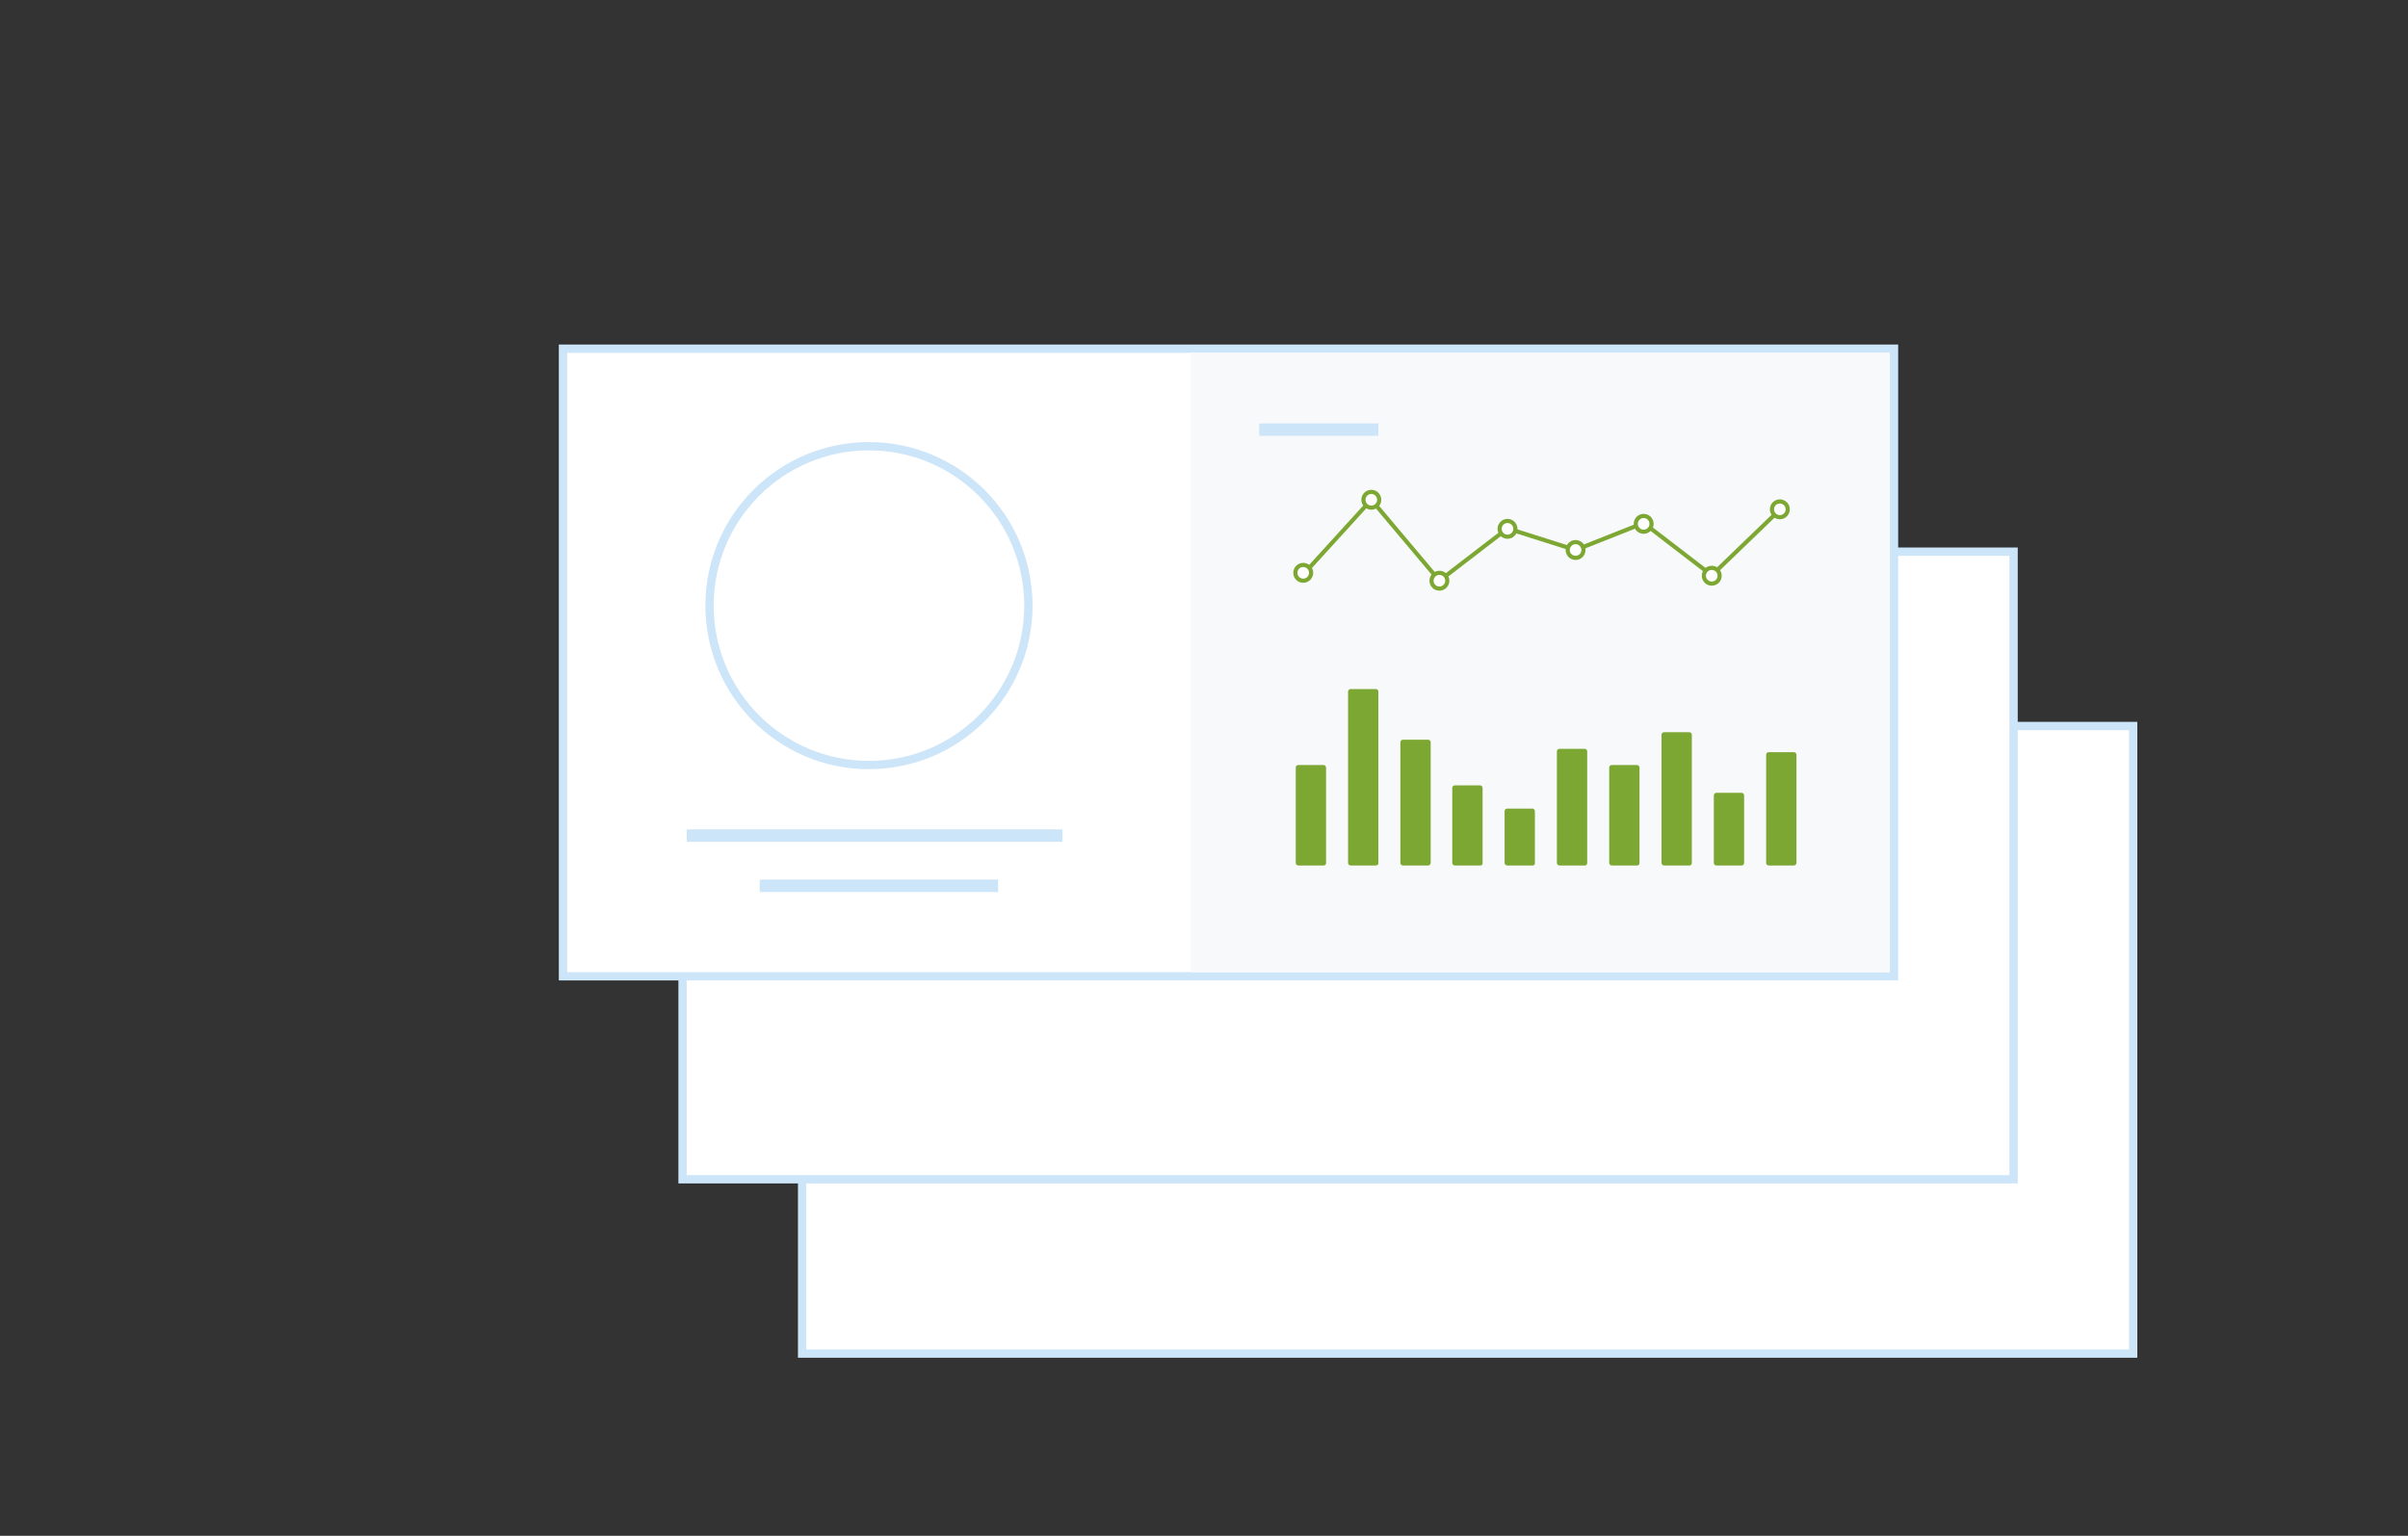 <svg id="Calque_1" data-name="Calque 1" xmlns="http://www.w3.org/2000/svg" viewBox="0 0 580 370"><rect x="0" y="0" width="580" height="370" fill="#333333" stroke="none"/><defs><style>.cls-1,.cls-6{fill:#fff;}.cls-1,.cls-3{stroke:#cde5f8;}.cls-1,.cls-3,.cls-5,.cls-6{stroke-miterlimit:10;}.cls-1{stroke-width:2px;}.cls-2{fill:#f8f9fa;}.cls-3,.cls-5{fill:none;}.cls-3{stroke-width:3px;}.cls-4{fill:#7da733;}.cls-5,.cls-6{stroke:#7da733;}</style></defs><title>kit2-4-core</title><rect class="cls-1" x="193.2" y="174.9" width="320.6" height="151.2"/><rect class="cls-1" x="164.4" y="132.9" width="320.6" height="151.2"/><rect class="cls-1" x="135.6" y="84" width="320.6" height="151.2"/><rect class="cls-2" x="286.8" y="85" width="168.3" height="149.2"/><circle class="cls-1" cx="209.3" cy="145.9" r="38.4"/><line class="cls-3" x1="165.4" y1="201.3" x2="255.9" y2="201.3"/><line class="cls-3" x1="183" y1="213.4" x2="240.4" y2="213.4"/><line class="cls-3" x1="303.3" y1="103.5" x2="332" y2="103.5"/><path class="cls-4" d="M318.8,208.5h-6.1a.65.65,0,0,1-.6-.6v-23a.65.65,0,0,1,.6-.6h6.1a.65.65,0,0,1,.6.6v23A.58.58,0,0,1,318.8,208.5Z"/><path class="cls-4" d="M331.4,208.5h-6.1a.65.65,0,0,1-.6-.6V166.6a.65.65,0,0,1,.6-.6h6.1a.65.65,0,0,1,.6.6v41.3A.58.58,0,0,1,331.4,208.5Z"/><path class="cls-4" d="M344,208.5h-6.1a.65.65,0,0,1-.6-.6V178.8a.65.65,0,0,1,.6-.6H344a.65.65,0,0,1,.6.6v29.1Q344.45,208.5,344,208.5Z"/><path class="cls-4" d="M356.5,208.5h-6.1a.65.65,0,0,1-.6-.6V189.8a.65.65,0,0,1,.6-.6h6.1a.65.65,0,0,1,.6.6v18.1A.53.53,0,0,1,356.5,208.5Z"/><path class="cls-4" d="M369.1,208.5H363a.65.65,0,0,1-.6-.6V195.4a.65.65,0,0,1,.6-.6h6.1a.65.65,0,0,1,.6.6v12.5A.53.53,0,0,1,369.1,208.5Z"/><path class="cls-4" d="M381.7,208.5h-6.1a.65.65,0,0,1-.6-.6V181a.65.65,0,0,1,.6-.6h6.1a.65.65,0,0,1,.6.6v26.9A.58.58,0,0,1,381.7,208.5Z"/><path class="cls-4" d="M394.3,208.5h-6.1a.65.65,0,0,1-.6-.6v-23a.65.65,0,0,1,.6-.6h6.1a.65.65,0,0,1,.6.6v23A.58.58,0,0,1,394.3,208.5Z"/><path class="cls-4" d="M406.9,208.5h-6.1a.65.65,0,0,1-.6-.6V177a.65.65,0,0,1,.6-.6h6.1a.65.65,0,0,1,.6.6v30.9A.58.58,0,0,1,406.9,208.5Z"/><path class="cls-4" d="M419.5,208.5h-6.1a.65.65,0,0,1-.6-.6V191.6a.65.65,0,0,1,.6-.6h6.1a.65.65,0,0,1,.6.6v16.3Q420,208.5,419.5,208.5Z"/><path class="cls-4" d="M432,208.5h-6a.65.65,0,0,1-.6-.6V181.8a.65.65,0,0,1,.6-.6h6.1a.65.65,0,0,1,.6.6v26.1A.66.66,0,0,1,432,208.5Z"/><polyline class="cls-5" points="313.9 138.4 330.3 120.4 346.7 139.9 363.1 127.3 379.5 132.5 395.9 126 412.3 138.6 428.7 122.8"/><circle class="cls-6" cx="313.9" cy="138" r="1.9"/><circle class="cls-6" cx="330.3" cy="120.4" r="1.9"/><circle class="cls-6" cx="346.7" cy="139.9" r="1.9"/><circle class="cls-6" cx="363.1" cy="127.4" r="1.9"/><circle class="cls-6" cx="379.5" cy="132.5" r="1.9"/><circle class="cls-6" cx="395.9" cy="126.2" r="1.9"/><circle class="cls-6" cx="412.3" cy="138.7" r="1.9"/><circle class="cls-6" cx="428.7" cy="122.7" r="1.9"/></svg>
